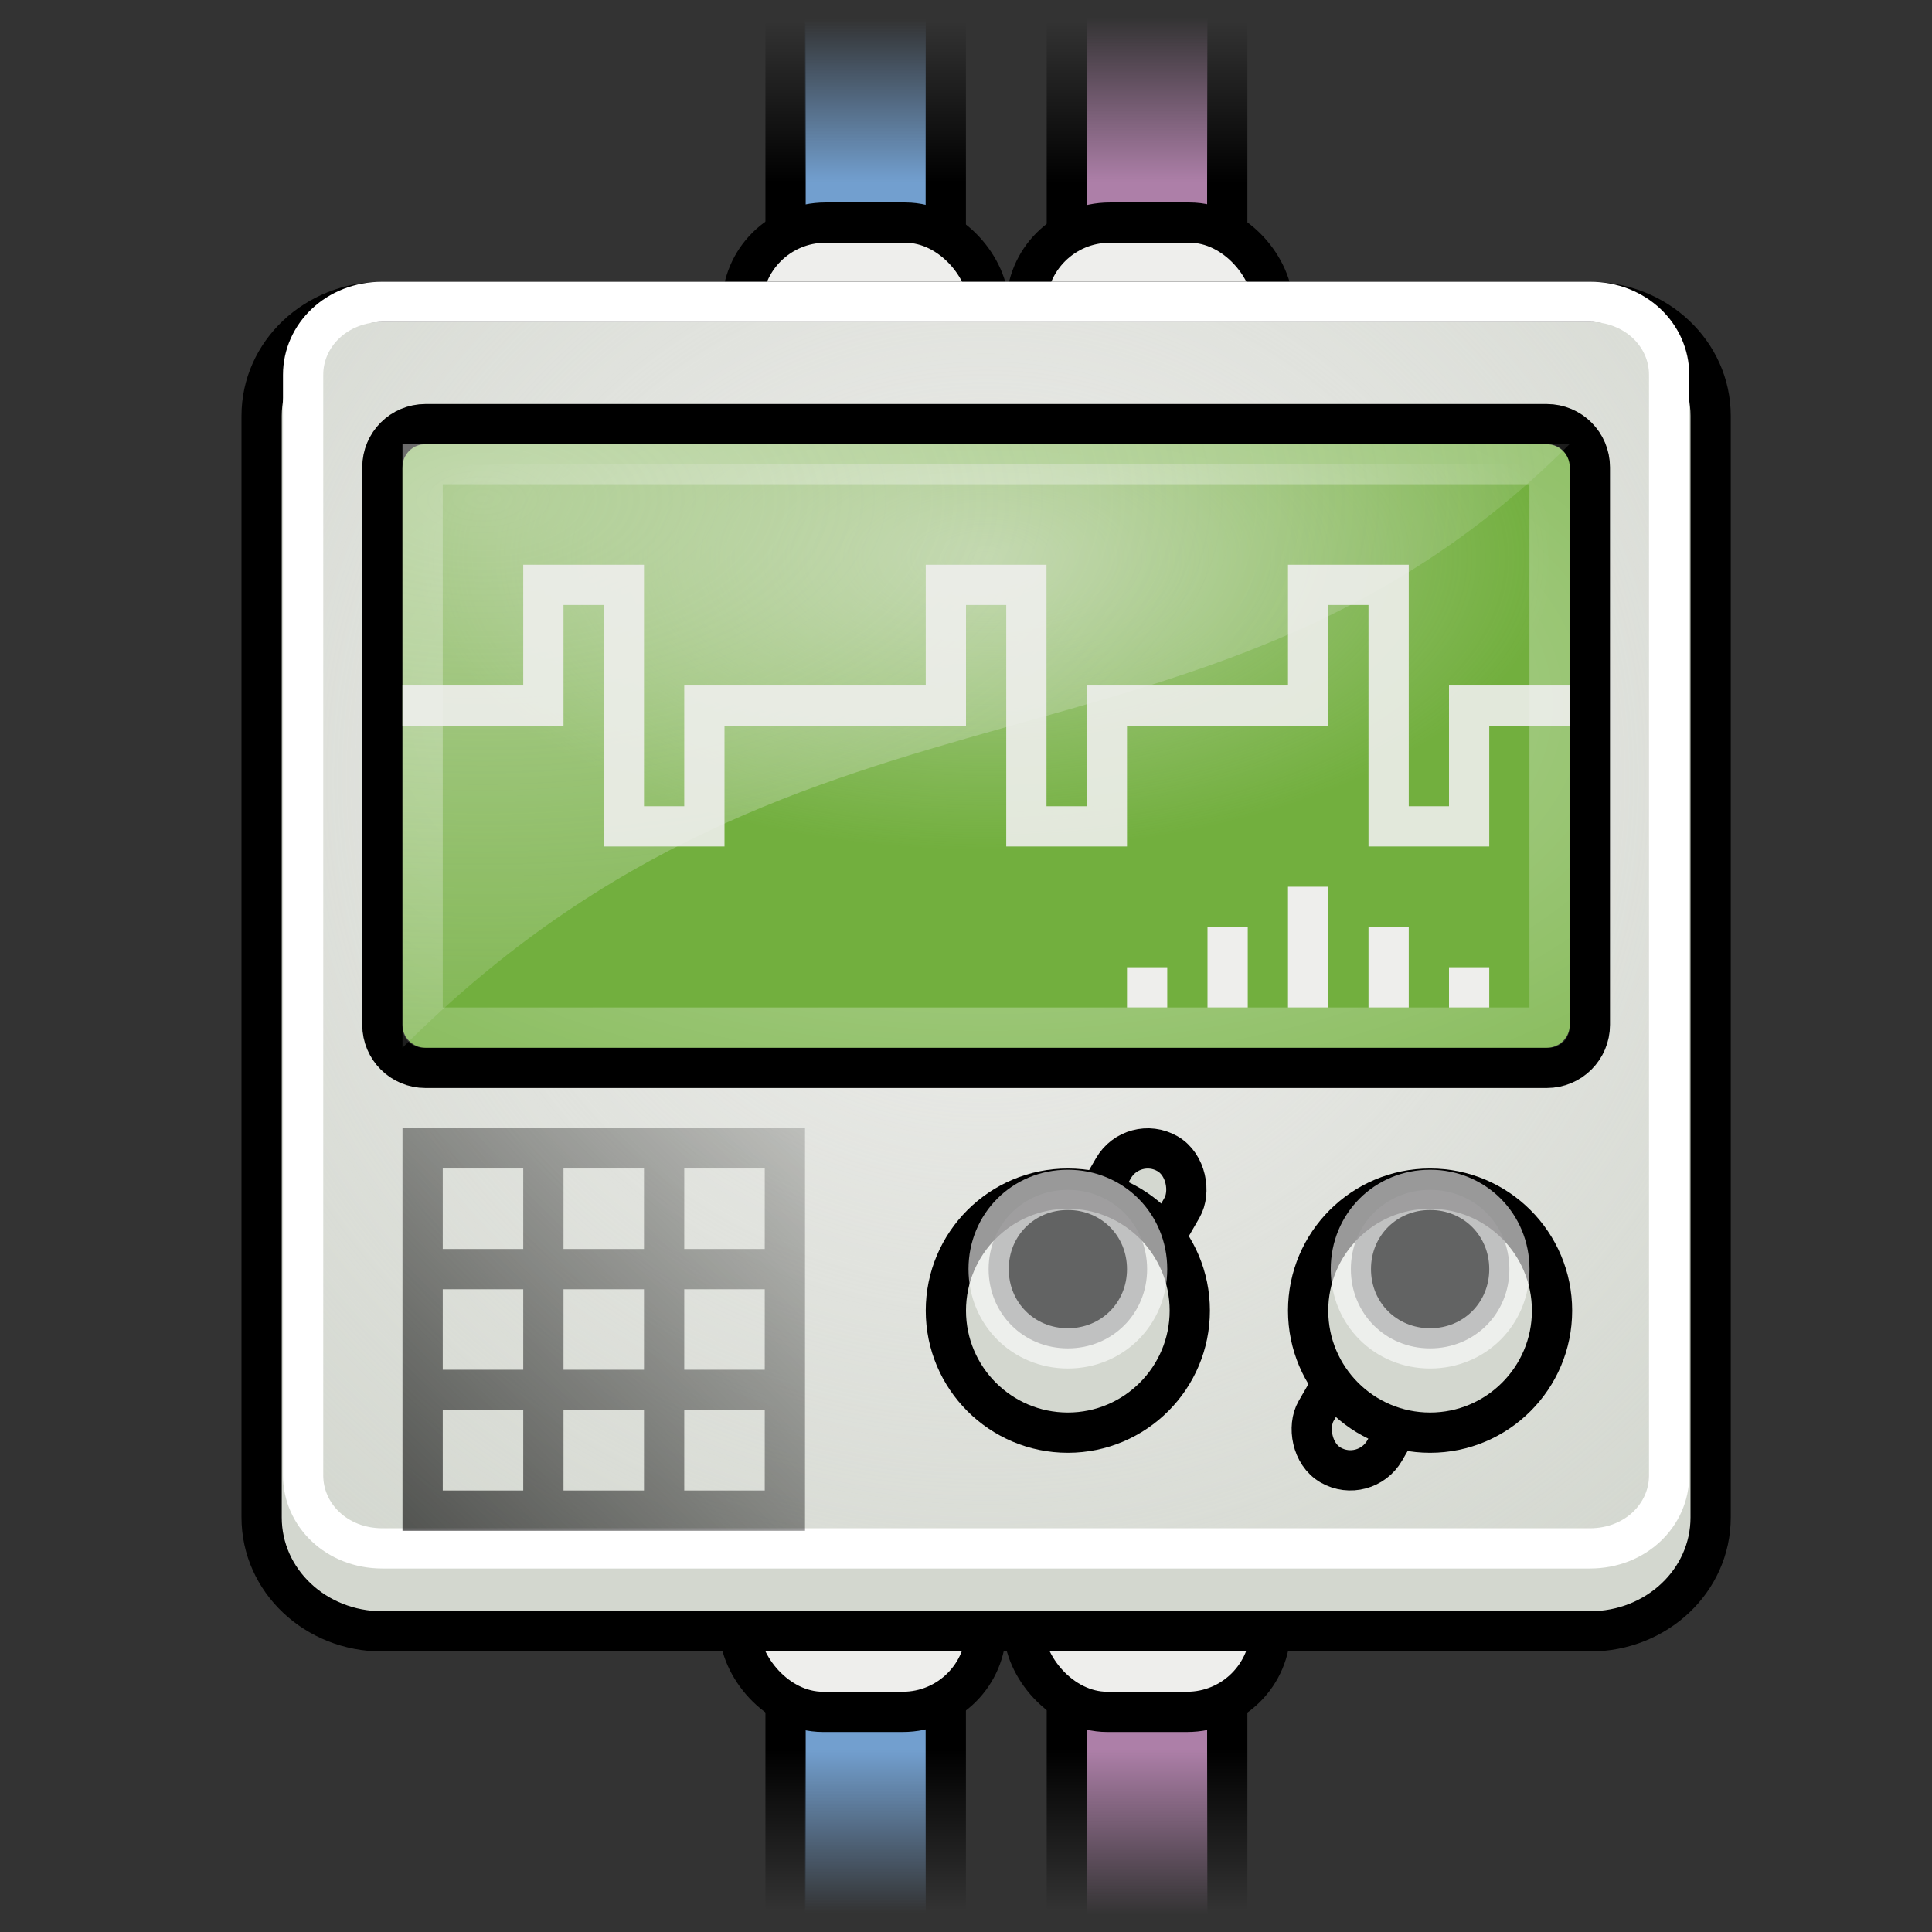 <?xml version="1.0" encoding="UTF-8" standalone="no"?>
<!-- Created with Inkscape (http://www.inkscape.org/) -->

<svg
   xmlns:dc="http://purl.org/dc/elements/1.1/"
   xmlns:cc="http://creativecommons.org/ns#"
   xmlns:rdf="http://www.w3.org/1999/02/22-rdf-syntax-ns#"
   xmlns:svg="http://www.w3.org/2000/svg"
   xmlns="http://www.w3.org/2000/svg"
   xmlns:xlink="http://www.w3.org/1999/xlink"
   xmlns:sodipodi="http://sodipodi.sourceforge.net/DTD/sodipodi-0.dtd"
   xmlns:inkscape="http://www.inkscape.org/namespaces/inkscape"
   width="48px"
   height="48px"
   id="svg1307"
   sodipodi:version="0.32"
   inkscape:version="0.47 r22583"
   sodipodi:docname="gnome-nettool.svg"
   inkscape:export-filename="/home/hbons/Desktop/gnome-network-utils.png"
   inkscape:export-xdpi="90"
   inkscape:export-ydpi="90"
   version="1.1">
  <rect width="100%" height="100%" fill="#333333" stroke="none"/>
  <defs
     id="defs1309">
    <inkscape:perspective
       sodipodi:type="inkscape:persp3d"
       inkscape:vp_x="0 : 24 : 1"
       inkscape:vp_y="0 : 1000 : 0"
       inkscape:vp_z="48 : 24 : 1"
       inkscape:persp3d-origin="24 : 16 : 1"
       id="perspective77" />
    <linearGradient
       id="linearGradient2268">
      <stop
         style="stop-color:#000000;stop-opacity:1;"
         offset="0"
         id="stop2270" />
      <stop
         style="stop-color:#000000;stop-opacity:0;"
         offset="1"
         id="stop2272" />
    </linearGradient>
    <linearGradient
       inkscape:collect="always"
       id="linearGradient2260">
      <stop
         style="stop-color:#ad7fa8;stop-opacity:1;"
         offset="0"
         id="stop2262" />
      <stop
         style="stop-color:#ad7fa8;stop-opacity:0;"
         offset="1"
         id="stop2264" />
    </linearGradient>
    <linearGradient
       inkscape:collect="always"
       id="linearGradient2251">
      <stop
         style="stop-color:#729fcf;stop-opacity:1;"
         offset="0"
         id="stop2253" />
      <stop
         style="stop-color:#729fcf;stop-opacity:0;"
         offset="1"
         id="stop2255" />
    </linearGradient>
    <linearGradient
       inkscape:collect="always"
       id="linearGradient4029">
      <stop
         style="stop-color:#ffffff;stop-opacity:1;"
         offset="0"
         id="stop4031" />
      <stop
         style="stop-color:#ffffff;stop-opacity:0;"
         offset="1"
         id="stop4033" />
    </linearGradient>
    <linearGradient
       inkscape:collect="always"
       id="linearGradient2257">
      <stop
         style="stop-color:#eeeeec;stop-opacity:1;"
         offset="0"
         id="stop2259" />
      <stop
         style="stop-color:#eeeeec;stop-opacity:0;"
         offset="1"
         id="stop2261" />
    </linearGradient>
    <linearGradient
       inkscape:collect="always"
       id="linearGradient2246">
      <stop
         style="stop-color:#eeeeec;stop-opacity:1;"
         offset="0"
         id="stop2248" />
      <stop
         style="stop-color:#eeeeec;stop-opacity:0;"
         offset="1"
         id="stop2250" />
    </linearGradient>
    <linearGradient
       inkscape:collect="always"
       id="linearGradient2211">
      <stop
         style="stop-color:#eeeeec;stop-opacity:1;"
         offset="0"
         id="stop2213" />
      <stop
         style="stop-color:#eeeeec;stop-opacity:0;"
         offset="1"
         id="stop2215" />
    </linearGradient>
    <radialGradient
       inkscape:collect="always"
       xlink:href="#linearGradient2211"
       id="radialGradient2217"
       cx="24.5"
       cy="20.063"
       fx="24.5"
       fy="20.063"
       r="17.469"
       gradientTransform="matrix(1.519,6.959671e-18,-6.760444e-18,1.476,-12.725,-10.273)"
       gradientUnits="userSpaceOnUse" />
    <radialGradient
       inkscape:collect="always"
       xlink:href="#linearGradient2246"
       id="radialGradient2252"
       cx="24.5"
       cy="9.511"
       fx="24.5"
       fy="9.511"
       r="14.44"
       gradientTransform="matrix(0.979,0,0,0.504,0.508,9.059)"
       gradientUnits="userSpaceOnUse" />
    <radialGradient
       inkscape:collect="always"
       xlink:href="#linearGradient2257"
       id="radialGradient2263"
       cx="15.794"
       cy="8.329"
       fx="15.794"
       fy="8.329"
       r="14.5"
       gradientTransform="matrix(2.449,3.028846e-17,-1.514349e-17,1.25,-26.688,1.981)"
       gradientUnits="userSpaceOnUse" />
    <radialGradient
       inkscape:collect="always"
       xlink:href="#linearGradient4029"
       id="radialGradient4035"
       cx="24.5"
       cy="17.5"
       fx="24.5"
       fy="17.5"
       r="14.5"
       gradientTransform="matrix(2.333,0,0,1.207,-32.656,-3.617)"
       gradientUnits="userSpaceOnUse" />
    <linearGradient
       inkscape:collect="always"
       xlink:href="#linearGradient2268"
       id="linearGradient4051"
       x1="1.281"
       y1="46.893"
       x2="23.979"
       y2="24.195"
       gradientUnits="userSpaceOnUse"
       gradientTransform="translate(0,0.031)" />
    <linearGradient
       inkscape:collect="always"
       xlink:href="#linearGradient2268"
       id="linearGradient2241"
       x1="21.508"
       y1="43.467"
       x2="21.508"
       y2="47.465"
       gradientUnits="userSpaceOnUse" />
    <linearGradient
       inkscape:collect="always"
       xlink:href="#linearGradient2251"
       id="linearGradient2258"
       x1="21.5"
       y1="43.467"
       x2="21.5"
       y2="47.533"
       gradientUnits="userSpaceOnUse" />
    <linearGradient
       inkscape:collect="always"
       xlink:href="#linearGradient2260"
       id="linearGradient2266"
       x1="28.589"
       y1="42.961"
       x2="28.589"
       y2="48.851"
       gradientUnits="userSpaceOnUse"
       gradientTransform="matrix(0.779,0,0,0.698,6.215,13.476)" />
    <linearGradient
       inkscape:collect="always"
       xlink:href="#linearGradient2268"
       id="linearGradient2274"
       x1="28.695"
       y1="43.445"
       x2="28.695"
       y2="47.468"
       gradientUnits="userSpaceOnUse"
       gradientTransform="matrix(1.102,0,0,1,-3.135,0)" />
    <linearGradient
       inkscape:collect="always"
       xlink:href="#linearGradient2251"
       id="linearGradient2288"
       gradientUnits="userSpaceOnUse"
       x1="21.5"
       y1="43.467"
       x2="21.5"
       y2="47.533"
       gradientTransform="translate(0,-48)" />
    <linearGradient
       inkscape:collect="always"
       xlink:href="#linearGradient2268"
       id="linearGradient2290"
       gradientUnits="userSpaceOnUse"
       x1="21.508"
       y1="43.467"
       x2="21.508"
       y2="47.465"
       gradientTransform="translate(0,-48)" />
    <linearGradient
       inkscape:collect="always"
       xlink:href="#linearGradient2260"
       id="linearGradient2292"
       gradientUnits="userSpaceOnUse"
       gradientTransform="matrix(0.779,0,0,0.698,6.215,-34.524)"
       x1="28.589"
       y1="42.961"
       x2="28.589"
       y2="48.851" />
    <linearGradient
       inkscape:collect="always"
       xlink:href="#linearGradient2268"
       id="linearGradient2294"
       gradientUnits="userSpaceOnUse"
       gradientTransform="matrix(1.102,0,0,1,-3.135,-48)"
       x1="28.695"
       y1="43.445"
       x2="28.695"
       y2="47.468" />
  </defs>
  <sodipodi:namedview
     id="base"
     pagecolor="#ffffff"
     bordercolor="#666666"
     borderopacity="1.0"
     inkscape:pageopacity="0.0"
     inkscape:pageshadow="2"
     inkscape:zoom="7.502414"
     inkscape:cx="9.8984183"
     inkscape:cy="25.470012"
     inkscape:current-layer="layer1"
     showgrid="true"
     inkscape:grid-bbox="true"
     inkscape:document-units="px"
     inkscape:window-width="941"
     inkscape:window-height="596"
     inkscape:window-x="163"
     inkscape:window-y="96"
     fill="#888a85"
     showguides="true"
     inkscape:guide-bbox="true"
     inkscape:window-maximized="0" />
  <g
     id="layer1"
     inkscape:label="Layer 1"
     inkscape:groupmode="layer">
    <rect
       style="opacity:1;fill:url(#linearGradient2288);fill-opacity:1;fill-rule:evenodd;stroke:none;stroke-width:1;stroke-miterlimit:4;stroke-dasharray:none;stroke-opacity:1"
       id="rect2280"
       width="3"
       height="6"
       x="20"
       y="-6"
       transform="scale(1,-1)" />
    <rect
       style="opacity:1;fill:none;fill-opacity:1;fill-rule:evenodd;stroke:url(#linearGradient2290);stroke-width:1;stroke-miterlimit:4;stroke-dasharray:none;stroke-opacity:1"
       id="rect2282"
       width="3.981"
       height="7.008"
       x="19.517"
       y="-6.504"
       transform="scale(1,-1)" />
    <rect
       style="opacity:1;fill:url(#linearGradient2292);fill-opacity:1;fill-rule:evenodd;stroke:none;stroke-width:1;stroke-miterlimit:4;stroke-dasharray:none;stroke-opacity:1"
       id="rect2284"
       width="3"
       height="5.567"
       x="27"
       y="-5.567"
       transform="scale(1,-1)" />
    <rect
       style="opacity:1;fill:none;fill-opacity:1;fill-rule:evenodd;stroke:url(#linearGradient2294);stroke-width:1;stroke-miterlimit:4;stroke-dasharray:none;stroke-opacity:1"
       id="rect2286"
       width="3.986"
       height="7.978"
       x="26.505"
       y="-6.478"
       transform="scale(1,-1)" />
    <rect
       style="opacity:1;fill:url(#linearGradient2258);fill-opacity:1.0;fill-rule:evenodd;stroke:none;stroke-width:1;stroke-miterlimit:4;stroke-dasharray:none;stroke-opacity:1"
       id="rect2340"
       width="3"
       height="6"
       x="20"
       y="42" />
    <rect
       style="opacity:1;fill:none;fill-opacity:1;fill-rule:evenodd;stroke:url(#linearGradient2241);stroke-width:1;stroke-miterlimit:4;stroke-dasharray:none;stroke-opacity:1"
       id="rect2346"
       width="3.981"
       height="7.008"
       x="19.517"
       y="41.496" />
    <rect
       style="opacity:1;fill:url(#linearGradient2266);fill-opacity:1;fill-rule:evenodd;stroke:none;stroke-width:1;stroke-miterlimit:4;stroke-dasharray:none;stroke-opacity:1"
       id="rect2348"
       width="3"
       height="5.567"
       x="27"
       y="42.433" />
    <rect
       style="opacity:1;fill:none;fill-opacity:1;fill-rule:evenodd;stroke:url(#linearGradient2274);stroke-width:1;stroke-miterlimit:4;stroke-dasharray:none;stroke-opacity:1"
       id="rect2354"
       width="3.986"
       height="7.978"
       x="26.505"
       y="41.522" />
    <rect
       style="opacity:1;fill:#eeeeec;fill-opacity:1;fill-rule:evenodd;stroke:#000000;stroke-width:1;stroke-miterlimit:4;stroke-dasharray:none;stroke-opacity:1"
       id="rect2239"
       width="6.128"
       height="5"
       x="25.435"
       y="37.531"
       rx="2.071"
       ry="2.071" />
    <rect
       style="opacity:1;fill:#eeeeec;fill-opacity:1;fill-rule:evenodd;stroke:#000000;stroke-width:1;stroke-miterlimit:4;stroke-dasharray:none;stroke-opacity:1"
       id="rect2241"
       width="6.128"
       height="5"
       x="18.372"
       y="37.531"
       rx="2.071"
       ry="2.071" />
    <rect
       style="opacity:1;fill:#eeeeec;fill-opacity:1;fill-rule:evenodd;stroke:#000000;stroke-width:1;stroke-miterlimit:4;stroke-dasharray:none;stroke-opacity:1"
       id="rect2237"
       width="6.128"
       height="5"
       x="25.5"
       y="5.531"
       rx="2.071"
       ry="2.071" />
    <rect
       style="opacity:1;fill:#eeeeec;fill-opacity:1;fill-rule:evenodd;stroke:#000000;stroke-width:1;stroke-miterlimit:4;stroke-dasharray:none;stroke-opacity:1"
       id="rect2235"
       width="6.128"
       height="5"
       x="18.437"
       y="5.531"
       rx="2.071"
       ry="2.071" />
    <path
       style="fill:#d3d7cf;fill-opacity:1;fill-rule:evenodd;stroke:#000000;stroke-width:1;stroke-miterlimit:4;stroke-opacity:1"
       d="M 9.5,7.501 L 39.5,7.501 C 41.162,7.501 42.5,8.764 42.5,10.332 L 42.5,37.7 C 42.5,39.269 41.162,40.531 39.5,40.531 L 9.5,40.531 C 7.838,40.531 6.5,39.269 6.5,37.7 L 6.5,10.332 C 6.5,8.764 7.838,7.501 9.5,7.501 z "
       id="rect1315" />
    <path
       sodipodi:type="inkscape:offset"
       inkscape:radius="-1.0303071"
       inkscape:original="M 9.5 7.5 C 7.837999 7.5 6.5 8.7754207 6.5 10.34375 L 6.5 37.6875 C 6.5 39.25583 7.837999 40.53125 9.5 40.53125 L 39.5 40.53125 C 41.162001 40.53125 42.5 39.25583 42.5 37.6875 L 42.5 10.34375 C 42.5 8.7754207 41.162001 7.5 39.5 7.5 L 9.5 7.5 z "
       xlink:href="#rect1315"
       style="fill:url(#radialGradient2217);fill-opacity:1;fill-rule:evenodd;stroke:#ffffff;stroke-width:1;stroke-miterlimit:4;stroke-opacity:1"
       id="path2209"
       inkscape:href="#rect1315"
       d="M 9.5,7.5 C 8.365,7.5 7.531,8.33 7.531,9.312 L 7.531,36.656 C 7.531,37.639 8.365,38.469 9.5,38.469 L 39.5,38.469 C 40.635,38.469 41.469,37.639 41.469,36.656 L 41.469,9.312 C 41.469,8.33 40.635,7.5 39.5,7.5 L 9.5,7.5 z " />
    <path
       style="fill:#72af3e;fill-opacity:1;fill-rule:evenodd;stroke:#000000;stroke-width:1;stroke-miterlimit:4;stroke-opacity:1"
       d="M 10.572,10.538 L 38.428,10.538 C 39.022,10.538 39.5,11.016 39.5,11.609 L 39.5,25.46 C 39.5,26.053 39.022,26.531 38.428,26.531 L 10.572,26.531 C 9.978,26.531 9.5,26.053 9.5,25.46 L 9.5,11.609 C 9.5,11.016 9.978,10.538 10.572,10.538 z "
       id="rect2190" />
    <path
       sodipodi:type="inkscape:offset"
       inkscape:radius="-0.99585479"
       inkscape:original="M 10.5625 10.53125 C 9.9689254 10.53125 9.5 11.031425 9.5 11.625 L 9.5 25.46875 C 9.5 26.062325 9.9689254 26.53125 10.5625 26.53125 L 38.4375 26.53125 C 39.031075 26.53125 39.5 26.062325 39.5 25.46875 L 39.5 11.625 C 39.5 11.031425 39.031075 10.53125 38.4375 10.53125 L 10.5625 10.53125 z "
       xlink:href="#rect2190"
       style="opacity:0.5;fill:url(#radialGradient2252);fill-opacity:1;fill-rule:evenodd;stroke:url(#radialGradient4035);stroke-width:1;stroke-miterlimit:4;stroke-opacity:1"
       id="path2244"
       inkscape:href="#rect2190"
       d="m 10.562,11.531 c -0.034,0 -0.062,0.025 -0.062,0.094 l 0,13.844 c 0,0.069 -0.007,0.062 0.062,0.062 l 27.875,0 c 0.069,0 0.062,0.007 0.062,-0.062 l 0,-13.844 c 0,-0.069 -0.028,-0.094 -0.062,-0.094 l -27.875,0 z" />
    <rect
       style="opacity:1;fill:#d4d8d0;fill-opacity:1;fill-rule:evenodd;stroke:#000000;stroke-width:1;stroke-miterlimit:4;stroke-dasharray:none;stroke-opacity:1"
       id="rect2396"
       width="1.966"
       height="5"
       x="45.847"
       y="9.992"
       rx="0.983"
       ry="0.983"
       transform="matrix(0.866,0.5,-0.5,0.866,0,0)" />
    <path
       style="fill:#d3d7cf;fill-opacity:1;fill-rule:evenodd;stroke:#000000;stroke-width:1;stroke-miterlimit:4;stroke-opacity:1"
       d="M 38.56,32.563 C 38.56,34.236 37.203,35.594 35.53,35.594 C 33.857,35.594 32.5,34.236 32.5,32.563 C 32.5,30.889 33.857,29.531 35.53,29.531 C 37.203,29.531 38.56,30.889 38.56,32.563 z "
       id="path2192" />
    <path
       sodipodi:type="inkscape:offset"
       inkscape:radius="-1.0485017"
       inkscape:original="M 35.53125 29.53125 C 33.858682 29.53125 32.5 30.889283 32.5 32.5625 C 32.5 34.235718 33.858682 35.59375 35.53125 35.59375 C 37.203816 35.59375 38.5625 34.235718 38.5625 32.5625 C 38.5625 30.889283 37.203816 29.53125 35.53125 29.53125 z "
       xlink:href="#path2192"
       style="opacity:0.6;fill:#18171b;fill-opacity:1;fill-rule:evenodd;stroke:#ffffff;stroke-width:1;stroke-miterlimit:4;stroke-opacity:1"
       id="path2267"
       inkscape:href="#path2192"
       d="M 35.531,29.562 C 34.426,29.562 33.562,30.426 33.562,31.531 C 33.562,32.637 34.426,33.5 35.531,33.5 C 36.636,33.5 37.5,32.637 37.5,31.531 C 37.5,30.426 36.636,29.562 35.531,29.562 z " />
    <path
       style="opacity:0.5;fill:url(#radialGradient2263);fill-opacity:1;fill-rule:evenodd;stroke:none;stroke-width:1;stroke-miterlimit:4;stroke-opacity:1"
       d="M 10,11.031 L 39,11.031 C 30.093,19.938 20.118,15.914 10,26.031 C 10,22.647 10,11.031 10,11.031 z "
       id="rect2254"
       sodipodi:nodetypes="cccc" />
    <path
       style="opacity:0.9;fill:#eeeeec;fill-opacity:1;fill-rule:evenodd;stroke:none;stroke-width:1;stroke-miterlimit:4;stroke-dasharray:none;stroke-opacity:1"
       d="M 13,14.031 L 13,15.031 L 13,17.031 L 10,17.031 L 10,18.031 L 13,18.031 L 14,18.031 L 14,15.031 L 15,15.031 L 15,20.031 L 15,21.031 L 18,21.031 L 18,20.031 L 18,18.031 L 20,18.031 L 23,18.031 L 24,18.031 L 24,15.031 L 25,15.031 L 25,20.031 L 25,21.031 L 28,21.031 L 28,20.031 L 28,18.031 L 30,18.031 L 32,18.031 L 33,18.031 L 33,15.031 L 34,15.031 L 34,20.031 L 34,21.031 L 37,21.031 L 37,20.031 L 37,18.031 L 39,18.031 L 39,17.031 L 36,17.031 L 36,18.031 L 36,20.031 L 35,20.031 L 35,15.031 L 35,14.031 L 32,14.031 L 32,15.031 L 32,17.031 L 30,17.031 L 27,17.031 L 27,18.031 L 27,20.031 L 26,20.031 L 26,15.031 L 26,14.031 L 23,14.031 L 23,15.031 L 23,17.031 L 20,17.031 L 17,17.031 L 17,18.031 L 17,20.031 L 16,20.031 L 16,15.031 L 16,14.031 L 13,14.031 z "
       id="rect2221" />
    <rect
       style="opacity:1;fill:#d4d8d0;fill-opacity:1;fill-rule:evenodd;stroke:#000000;stroke-width:1;stroke-miterlimit:4;stroke-dasharray:none;stroke-opacity:1"
       id="rect2394"
       width="1.966"
       height="5"
       x="38.47"
       y="10.32"
       rx="0.983"
       ry="0.983"
       transform="matrix(0.866,0.5,-0.5,0.866,0,0)" />
    <path
       style="fill:#d3d7cf;fill-opacity:1;fill-rule:evenodd;stroke:#000000;stroke-width:1;stroke-miterlimit:4;stroke-opacity:1"
       d="M 29.56,32.563 C 29.56,34.236 28.203,35.594 26.53,35.594 C 24.857,35.594 23.5,34.236 23.5,32.563 C 23.5,30.889 24.857,29.531 26.53,29.531 C 28.203,29.531 29.56,30.889 29.56,32.563 z "
       id="path2388" />
    <path
       sodipodi:type="inkscape:offset"
       inkscape:radius="-1.0485017"
       inkscape:original="M 35.53125 29.53125 C 33.858682 29.53125 32.5 30.889283 32.5 32.5625 C 32.5 34.235718 33.858682 35.59375 35.53125 35.59375 C 37.203816 35.59375 38.5625 34.235718 38.5625 32.5625 C 38.5625 30.889283 37.203816 29.53125 35.53125 29.53125 z "
       xlink:href="#path2192"
       style="opacity:0.6;fill:#18171b;fill-opacity:1;fill-rule:evenodd;stroke:#ffffff;stroke-width:1;stroke-miterlimit:4;stroke-opacity:1"
       id="path2390"
       inkscape:href="#path2192"
       d="M 35.531,29.562 C 34.426,29.562 33.562,30.426 33.562,31.531 C 33.562,32.637 34.426,33.5 35.531,33.5 C 36.636,33.5 37.5,32.637 37.5,31.531 C 37.5,30.426 36.636,29.562 35.531,29.562 z "
       transform="translate(-9,-5.960464e-8)" />
    <rect
       style="opacity:1;fill:#eeeeec;fill-opacity:1;fill-rule:evenodd;stroke:none;stroke-width:1;stroke-miterlimit:4;stroke-dasharray:none;stroke-opacity:1"
       id="rect3103"
       width="1"
       height="1"
       x="36"
       y="24.031" />
    <rect
       style="opacity:1;fill:#eeeeec;fill-opacity:1;fill-rule:evenodd;stroke:none;stroke-width:1;stroke-miterlimit:4;stroke-dasharray:none;stroke-opacity:1"
       id="rect3105"
       width="1"
       height="2"
       x="34"
       y="23.031" />
    <rect
       style="opacity:1;fill:#eeeeec;fill-opacity:1;fill-rule:evenodd;stroke:none;stroke-width:1;stroke-miterlimit:4;stroke-dasharray:none;stroke-opacity:1"
       id="rect3107"
       width="1"
       height="3"
       x="32"
       y="22.031" />
    <rect
       style="opacity:1;fill:#eeeeec;fill-opacity:1;fill-rule:evenodd;stroke:none;stroke-width:1;stroke-miterlimit:4;stroke-dasharray:none;stroke-opacity:1"
       id="rect3109"
       width="1"
       height="2"
       x="30"
       y="23.031" />
    <rect
       style="opacity:1;fill:#eeeeec;fill-opacity:1;fill-rule:evenodd;stroke:none;stroke-width:1;stroke-miterlimit:4;stroke-dasharray:none;stroke-opacity:1"
       id="rect3111"
       width="1"
       height="1"
       x="28"
       y="24.031" />
    <path
       style="opacity:1;fill:url(#linearGradient4051);fill-opacity:1.0;fill-rule:evenodd;stroke:none;stroke-width:1;stroke-miterlimit:4;stroke-dasharray:none;stroke-opacity:1"
       d="M 10,28.031 L 10,29.031 L 10,37.031 L 10,38.031 L 20,38.031 L 20,37.031 L 20,29.031 L 20,28.031 L 10,28.031 z M 11,29.031 L 13,29.031 L 13,31.031 L 11,31.031 L 11,29.031 z M 14,29.031 L 16,29.031 L 16,31.031 L 14,31.031 L 14,29.031 z M 17,29.031 L 19,29.031 L 19,31.031 L 17,31.031 L 17,29.031 z M 11,32.031 L 13,32.031 L 13,34.031 L 11,34.031 L 11,32.031 z M 14,32.031 L 16,32.031 L 16,34.031 L 14,34.031 L 14,32.031 z M 17,32.031 L 19,32.031 L 19,34.031 L 17,34.031 L 17,32.031 z M 11,35.031 L 13,35.031 L 13,37.031 L 11,37.031 L 11,35.031 z M 14,35.031 L 16,35.031 L 16,37.031 L 14,37.031 L 14,35.031 z M 17,35.031 L 19,35.031 L 19,37.031 L 17,37.031 L 17,35.031 z "
       id="rect3988" />
  </g>
</svg>
